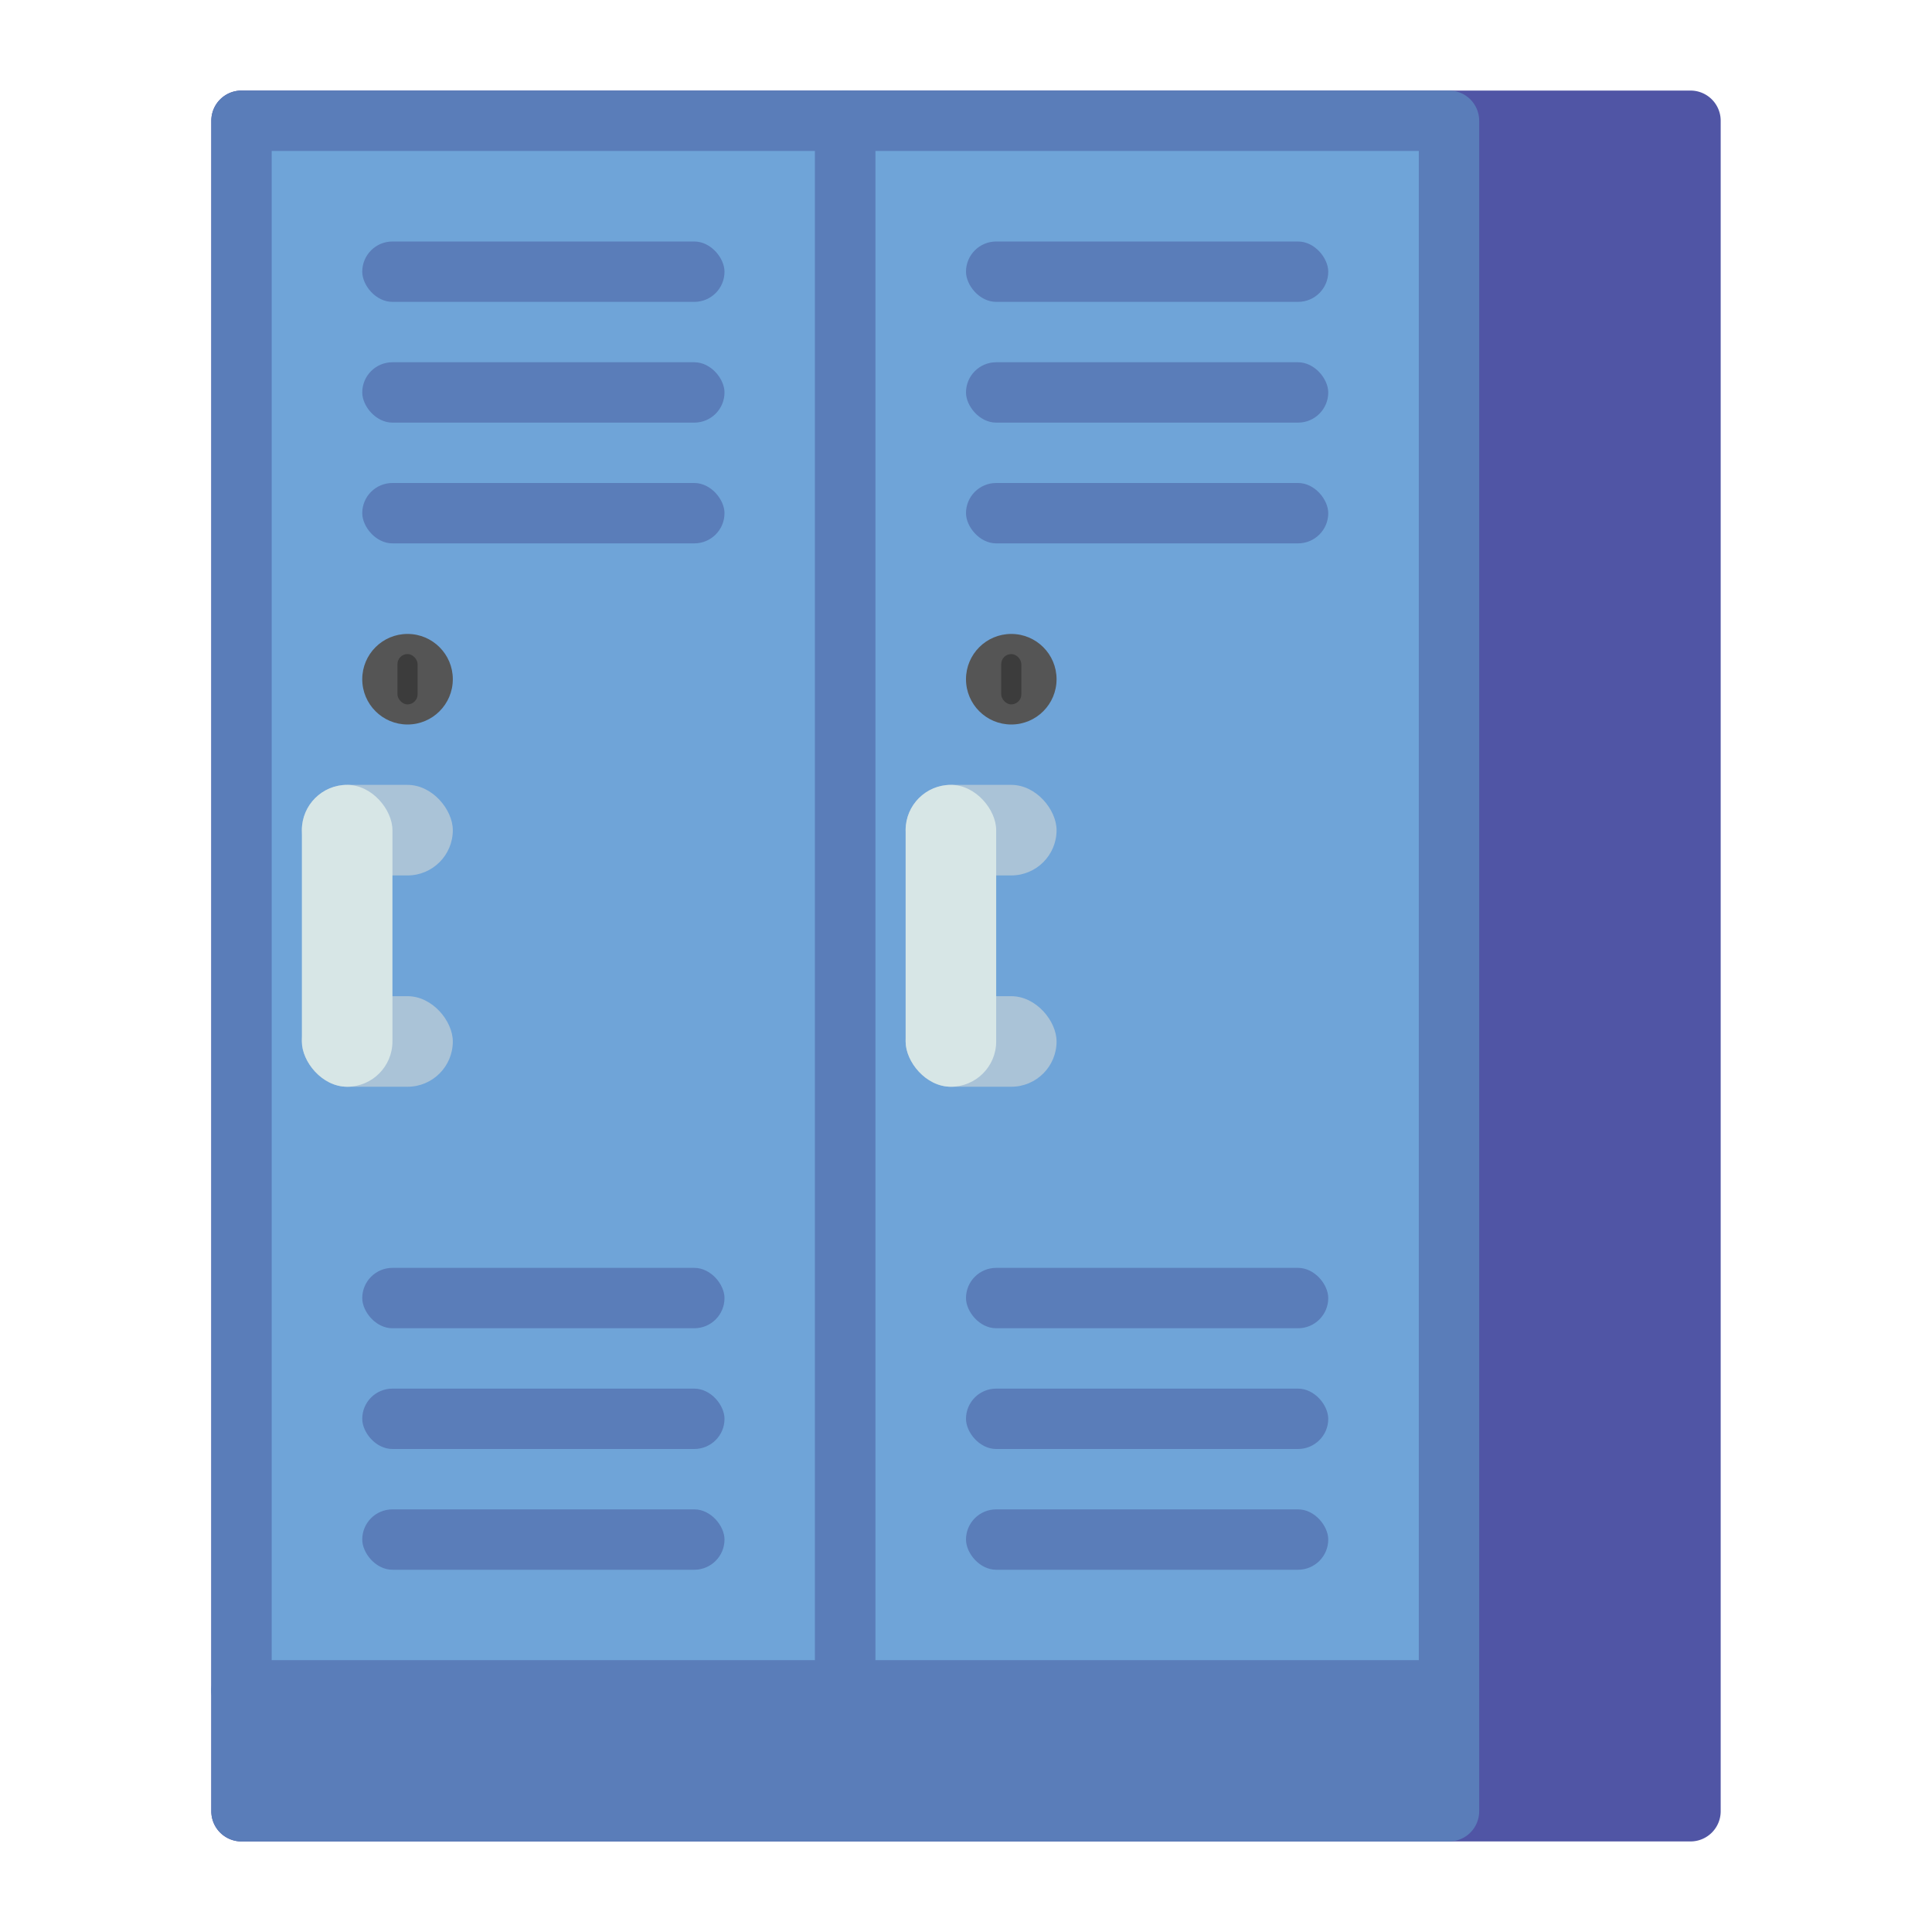 <svg xmlns="http://www.w3.org/2000/svg" viewBox="0 0 512 512"><title>70 Rage Room Icons - Expanded</title><rect x="64" y="32" width="384" height="448" fill="#5055a5"/><path d="M448,488H64a8,8,0,0,1-8-8V32a8,8,0,0,1,8-8H448a8,8,0,0,1,8,8V480A8,8,0,0,1,448,488ZM72,472H440V40H72Z" fill="#5055a5"/><rect x="64" y="32" width="160" height="416" fill="#6fa4d8"/><path d="M224,456H64a8,8,0,0,1-8-8V32a8,8,0,0,1,8-8H224a8,8,0,0,1,8,8V448A8,8,0,0,1,224,456ZM72,440H216V40H72Z" fill="#5a7db9"/><rect x="96" y="64" width="96" height="16" rx="8" ry="8" fill="#5a7db9"/><rect x="96" y="96" width="96" height="16" rx="8" ry="8" fill="#5a7db9"/><rect x="96" y="128" width="96" height="16" rx="8" ry="8" fill="#5a7db9"/><rect x="224" y="32" width="160" height="416" fill="#6fa4d8"/><path d="M384,456H224a8,8,0,0,1-8-8V32a8,8,0,0,1,8-8H384a8,8,0,0,1,8,8V448A8,8,0,0,1,384,456ZM232,440H376V40H232Z" fill="#5a7db9"/><rect x="64" y="448" width="320" height="32" fill="#5a7db9"/><path d="M384,488H64a8,8,0,0,1-8-8V448a8,8,0,0,1,8-8H384a8,8,0,0,1,8,8v32A8,8,0,0,1,384,488ZM72,472H376V456H72Z" fill="#5a7db9"/><rect x="256" y="64" width="96" height="16" rx="8" ry="8" fill="#5a7db9"/><rect x="256" y="96" width="96" height="16" rx="8" ry="8" fill="#5a7db9"/><rect x="256" y="128" width="96" height="16" rx="8" ry="8" fill="#5a7db9"/><rect x="96" y="336" width="96" height="16" rx="8" ry="8" fill="#5a7db9"/><rect x="96" y="368" width="96" height="16" rx="8" ry="8" fill="#5a7db9"/><rect x="96" y="400" width="96" height="16" rx="8" ry="8" fill="#5a7db9"/><rect x="256" y="336" width="96" height="16" rx="8" ry="8" fill="#5a7db9"/><rect x="256" y="368" width="96" height="16" rx="8" ry="8" fill="#5a7db9"/><rect x="256" y="400" width="96" height="16" rx="8" ry="8" fill="#5a7db9"/><rect x="80" y="208" width="40" height="24" rx="12" ry="12" fill="#aac3d7"/><rect x="80" y="264" width="40" height="24" rx="12" ry="12" fill="#aac3d7"/><rect x="240" y="208" width="40" height="24" rx="12" ry="12" fill="#aac3d7"/><rect x="240" y="264" width="40" height="24" rx="12" ry="12" fill="#aac3d7"/><rect x="80" y="208" width="24" height="80" rx="12" ry="12" fill="#d7e6e6"/><rect x="240" y="208" width="24" height="80" rx="12" ry="12" fill="#d7e6e6"/><circle cx="108" cy="180" r="12" fill="#555"/><rect x="105.333" y="173.333" width="5.333" height="13.333" rx="2.667" ry="2.667" fill="#3c3c3c"/><circle cx="268" cy="180" r="12" fill="#555"/><rect x="265.333" y="173.333" width="5.333" height="13.333" rx="2.667" ry="2.667" fill="#3c3c3c"/></svg>